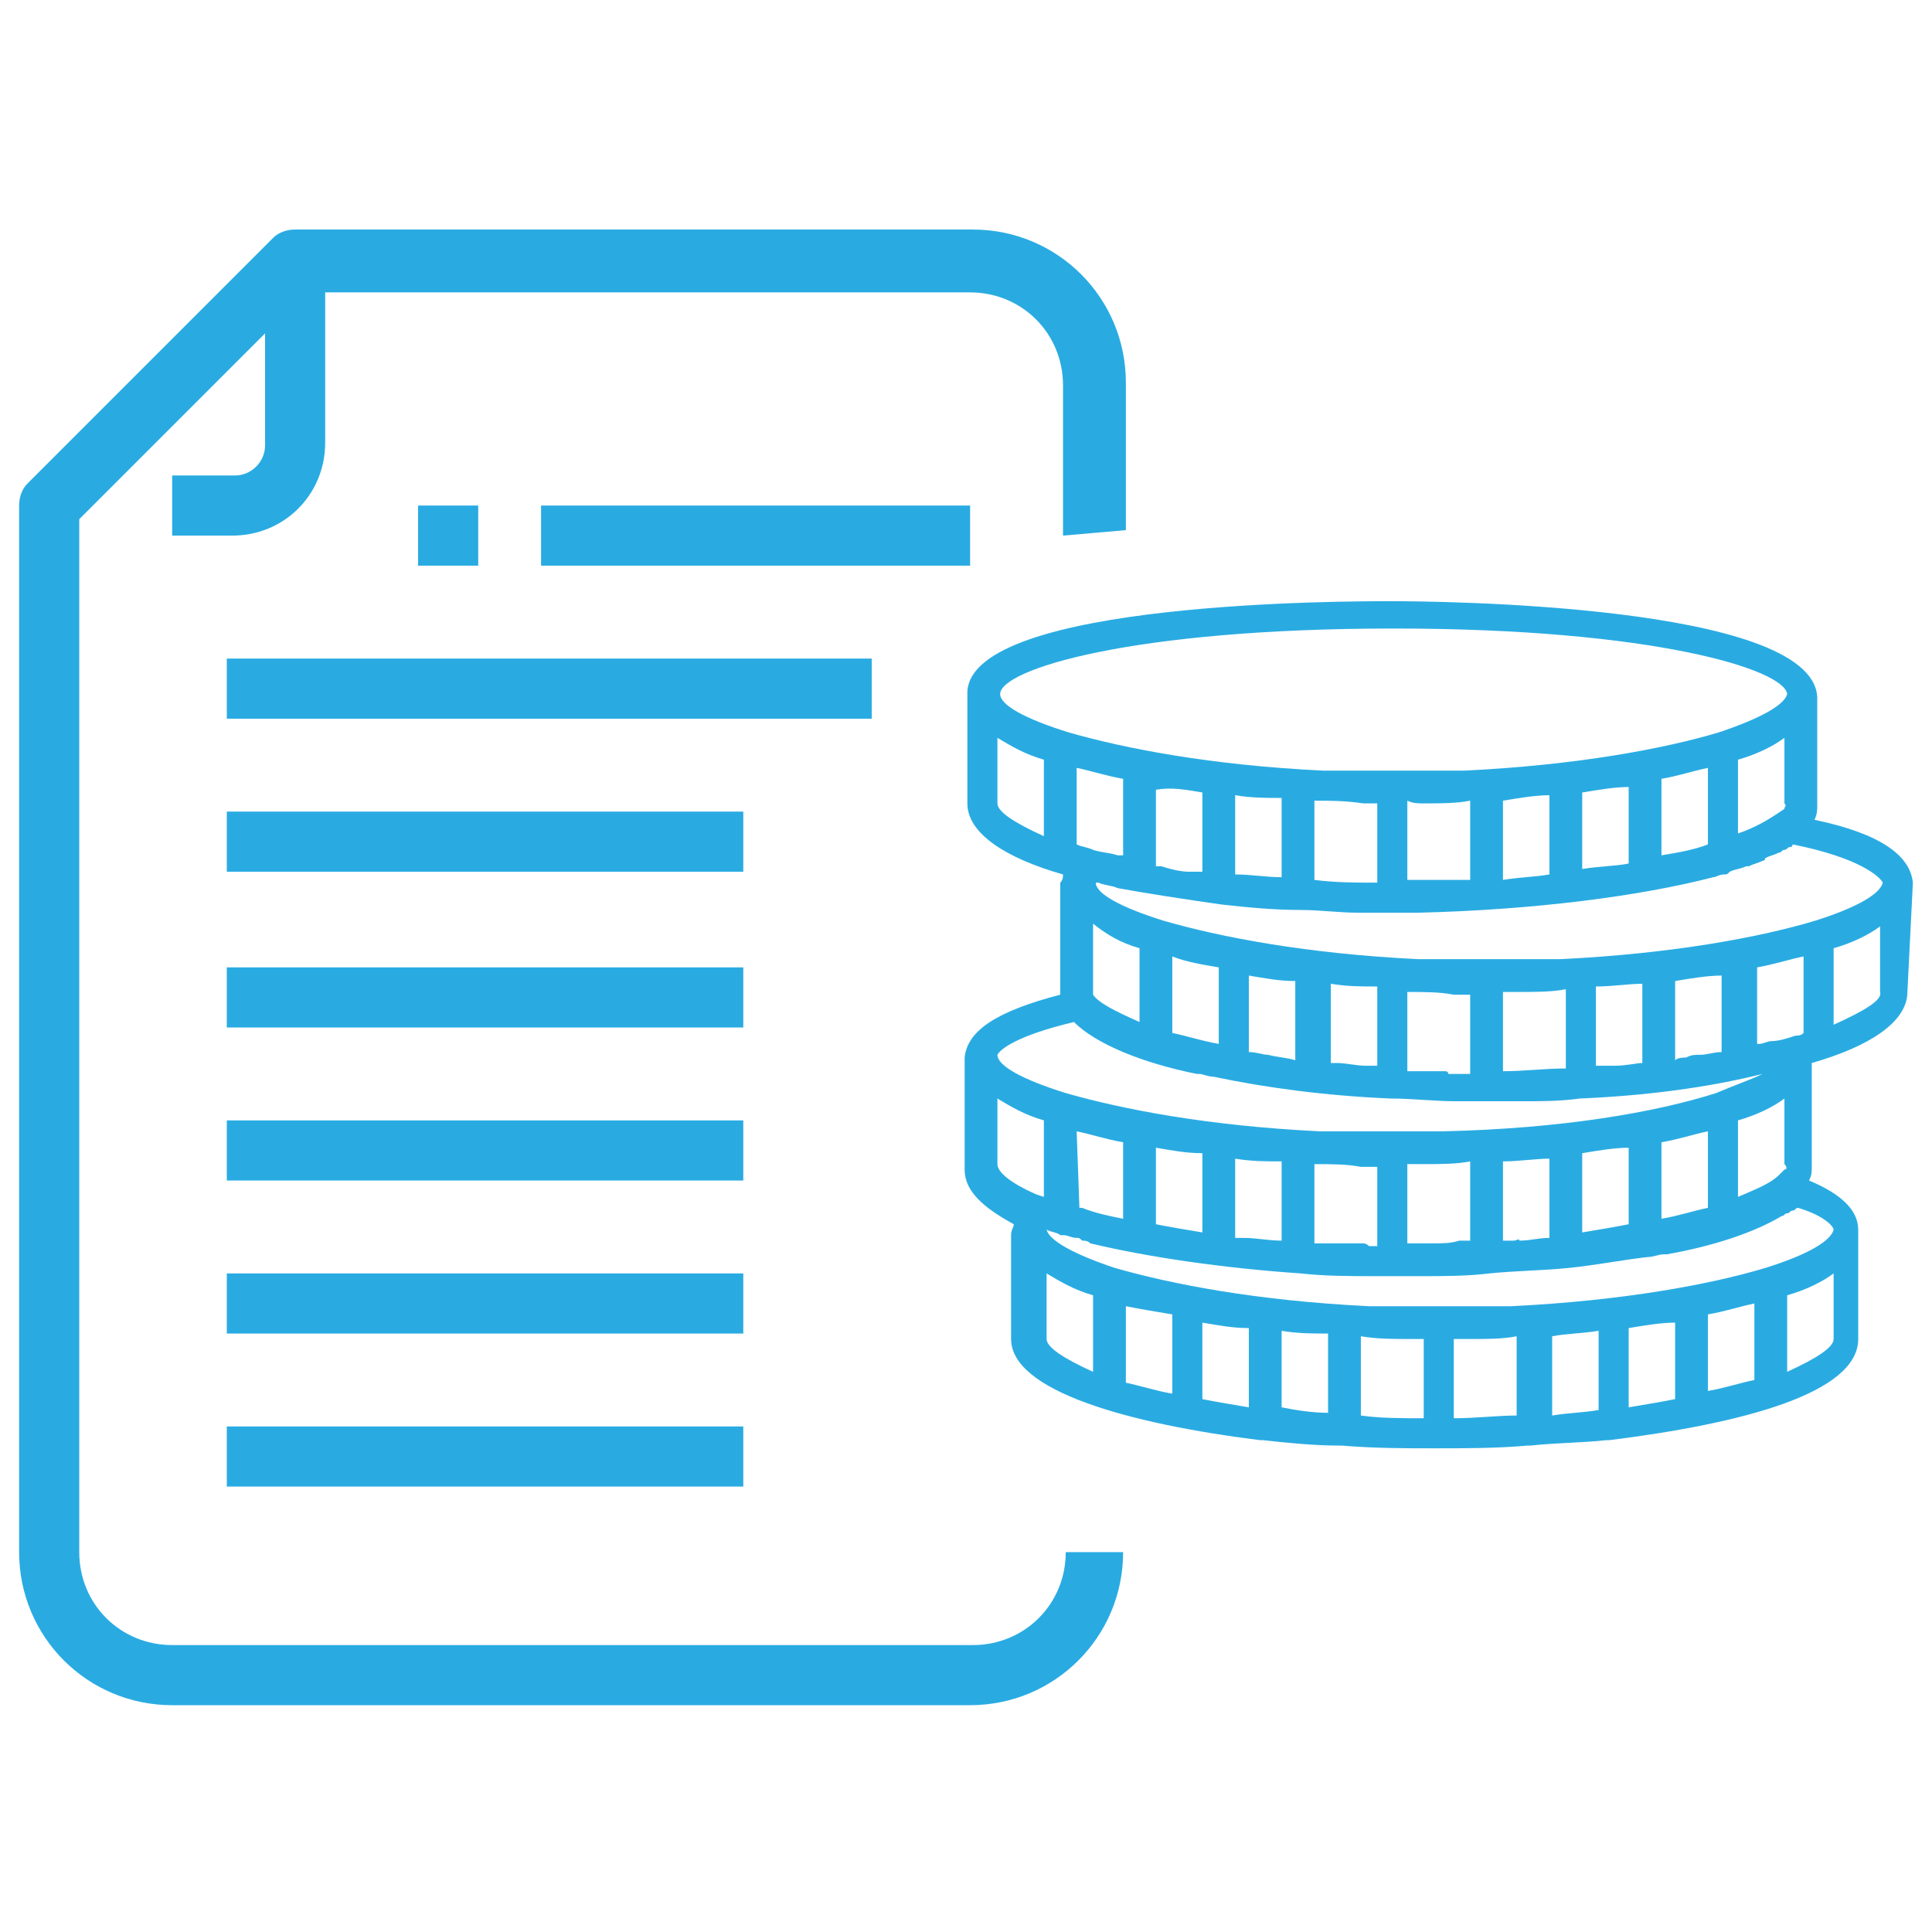 <?xml version="1.0" encoding="utf-8"?>
<!-- Generator: Adobe Illustrator 22.1.0, SVG Export Plug-In . SVG Version: 6.00 Build 0)  -->
<svg version="1.1" id="Layer_1" xmlns="http://www.w3.org/2000/svg" xmlns:xlink="http://www.w3.org/1999/xlink" x="0px" y="0px"
	 viewBox="0 0 70.7 70.7" style="enable-background:new 0 0 70.7 70.7;" xml:space="preserve">
<style type="text/css">
	.st0{fill:#CCCCCC;}
	.st1{fill:#29ABE2;}
</style>
<g>
	<g>
		<path class="st1" d="M41.2,19.4V14c0-3.1-2.5-5.6-5.6-5.6H10.8c-0.3,0-0.6,0.1-0.8,0.3l-9,9c-0.2,0.2-0.3,0.5-0.3,0.8v38.3
			c0,3.1,2.5,5.6,5.6,5.6h29.2c3.1,0,5.6-2.5,5.6-5.6H39c0,1.9-1.5,3.4-3.4,3.4H6.3c-1.9,0-3.4-1.5-3.4-3.4V19l8.3-8.3h24.3
			c1.9,0,3.4,1.5,3.4,3.4v5.5L41.2,19.4L41.2,19.4z"/>
	</g>
	<g>
		<path class="st1" d="M9.7,9.5v6.8c0,0.6-0.5,1.1-1.1,1.1H6.3v2.2h2.2c1.9,0,3.4-1.5,3.4-3.4V9.5H9.7z"/>
	</g>
	<g>
		<rect x="8.3" y="52.2" class="st1" width="18.9" height="2.2"/>
	</g>
	<g>
		<rect x="8.3" y="46.6" class="st1" width="18.9" height="2.2"/>
	</g>
	<g>
		<rect x="8.3" y="41" class="st1" width="18.9" height="2.2"/>
	</g>
	<g>
		<rect x="8.3" y="35.4" class="st1" width="18.9" height="2.2"/>
	</g>
	<g>
		<rect x="8.3" y="29.7" class="st1" width="18.9" height="2.2"/>
	</g>
	<g>
		<rect x="8.3" y="24.1" class="st1" width="23.6" height="2.2"/>
	</g>
	<g>
		<rect x="19.8" y="18.5" class="st1" width="15.7" height="2.2"/>
	</g>
	<g>
		<rect x="15.3" y="18.5" class="st1" width="2.2" height="2.2"/>
	</g>
	<path class="st1" d="M70,32.3c-0.1-1-1.2-1.8-3.6-2.3c0.1-0.2,0.1-0.4,0.1-0.5v-4h0c-0.2-3.4-14-3.5-15.6-3.5S35.6,22,35.4,25.3h0
		v0.1l0,0l0,0v4c0,1.1,1.4,2,3.5,2.6c0,0.1,0,0.2-0.1,0.3h0v0.1l0,0l0,0v4c-2.3,0.6-3.4,1.3-3.5,2.3h0v0.1l0,0l0,0v4
		c0,0.8,0.7,1.4,1.8,2c0,0.1-0.1,0.2-0.1,0.4h0V45l0,0l0,0v4c0,1.9,4.3,3.1,9.1,3.7c0,0,0.1,0,0.1,0c0,0,0,0,0,0
		c0.9,0.1,1.9,0.2,2.8,0.2c0,0,0,0,0.1,0c0,0,0,0,0,0c1.2,0.1,2.3,0.1,3.4,0.1c1.1,0,2.3,0,3.4-0.1c0,0,0,0,0,0c0,0,0,0,0.1,0
		c0.9-0.1,1.9-0.1,2.8-0.2c0,0,0,0,0,0c0,0,0.1,0,0.1,0c4.8-0.6,9.1-1.7,9.1-3.7v-4h0c0-0.7-0.6-1.3-1.8-1.8
		c0.1-0.2,0.1-0.3,0.1-0.5v-3.8c2.1-0.6,3.5-1.5,3.5-2.6L70,32.3L70,32.3z M65.3,42.8L65.1,43c-0.3,0.3-0.8,0.5-1.5,0.8V41
		c0.7-0.2,1.3-0.5,1.7-0.8v2.4C65.4,42.7,65.4,42.8,65.3,42.8z M52.4,45.5c-0.1,0-0.2,0-0.3,0c-0.2,0-0.4,0-0.6,0v-2.9
		c0.2,0,0.3,0,0.5,0c0,0,0.1,0,0.1,0c0.6,0,1.2,0,1.7-0.1v2.9c-0.1,0-0.2,0-0.4,0C53.1,45.5,52.8,45.5,52.4,45.5z M49.9,45.5
		c-0.3,0-0.5,0-0.8,0c0,0-0.1,0-0.1,0c-0.3,0-0.6,0-0.9,0v-2.9c0.6,0,1.2,0,1.7,0.1c0,0,0.1,0,0.1,0c0.2,0,0.3,0,0.5,0v2.9
		c-0.1,0-0.2,0-0.3,0C50,45.5,49.9,45.5,49.9,45.5z M39.5,44.2C39.5,44.2,39.4,44.2,39.5,44.2l-0.1-2.8c0.5,0.1,1.1,0.3,1.7,0.4v2.8
		c-0.5-0.1-1-0.2-1.5-0.4C39.6,44.2,39.5,44.2,39.5,44.2z M51.6,49c0.2,0,0.3,0,0.5,0v2.9c-0.8,0-1.6,0-2.3-0.1v-2.9
		C50.4,49,51,49,51.6,49C51.6,49,51.6,49,51.6,49z M53.8,49c0.6,0,1.2,0,1.7-0.1v2.9c-0.7,0-1.5,0.1-2.3,0.1V49
		C53.4,49,53.6,49,53.8,49C53.8,49,53.8,49,53.8,49z M58.5,48.7v2.9c-0.6,0.1-1.1,0.1-1.7,0.2v-2.9C57.3,48.8,57.9,48.8,58.5,48.7z
		 M59.6,48.6c0.6-0.1,1.2-0.2,1.7-0.2v2.8c-0.5,0.1-1.1,0.2-1.7,0.3V48.6z M62.5,48.1c0.6-0.1,1.2-0.3,1.7-0.4v2.8
		c-0.5,0.1-1.1,0.3-1.7,0.4V48.1z M42.9,48.1V51c-0.6-0.1-1.2-0.3-1.7-0.4v-2.8C41.7,47.9,42.3,48,42.9,48.1z M44,48.4
		c0.6,0.1,1.1,0.2,1.7,0.2v2.9c-0.6-0.1-1.2-0.2-1.7-0.3V48.4z M46.9,48.7c0.6,0.1,1.1,0.1,1.7,0.1v2.9c-0.6,0-1.2-0.1-1.7-0.2V48.7
		z M45.5,45.3c-0.1,0-0.1,0-0.2,0c0,0-0.1,0-0.1,0v-2.9c0.6,0.1,1.1,0.1,1.7,0.1v2.9C46.4,45.4,46,45.3,45.5,45.3z M44,42.2v2.9
		c-0.6-0.1-1.2-0.2-1.7-0.3V42C42.9,42.1,43.4,42.2,44,42.2z M55.4,45.4c-0.1,0-0.3,0-0.4,0v-2.9c0.6,0,1.2-0.1,1.7-0.1v2.9
		c-0.4,0-0.7,0.1-1.1,0.1C55.6,45.3,55.5,45.4,55.4,45.4z M57.9,45.1v-2.9c0.6-0.1,1.2-0.2,1.7-0.2v2.8C59.1,44.9,58.5,45,57.9,45.1
		z M60.8,41.8c0.6-0.1,1.2-0.3,1.7-0.4v2.8c-0.5,0.1-1.1,0.3-1.7,0.4V41.8z M52.9,39.2c-0.4,0-0.9,0-1.3,0c0,0,0,0-0.1,0v-2.9
		c0.6,0,1.2,0,1.7,0.1c0,0,0.1,0,0.1,0c0.2,0,0.3,0,0.5,0v2.9c-0.3,0-0.6,0-0.8,0C53,39.2,52.9,39.2,52.9,39.2z M39.4,30.9v-2.8
		c0.5,0.1,1.1,0.3,1.7,0.4v2.8c-0.1,0-0.1,0-0.2,0c-0.3-0.1-0.6-0.1-0.9-0.2C39.8,31,39.6,31,39.4,30.9z M49.9,29.4
		c0.2,0,0.3,0,0.5,0v2.9c-0.8,0-1.5,0-2.3-0.1v-2.9C48.7,29.3,49.2,29.3,49.9,29.4C49.8,29.4,49.9,29.4,49.9,29.4z M52.1,29.4
		c0.6,0,1.2,0,1.7-0.1v2.9c-0.1,0-0.2,0-0.3,0c0,0,0,0,0,0c-0.4,0-0.8,0-1.2,0c-0.1,0-0.1,0-0.2,0c-0.2,0-0.4,0-0.6,0v-2.9
		C51.7,29.4,51.9,29.4,52.1,29.4C52,29.4,52.1,29.4,52.1,29.4z M65.3,29.6L65.3,29.6L65,29.8c-0.3,0.2-0.8,0.5-1.4,0.7v-2.7
		c0.7-0.2,1.3-0.5,1.7-0.8v2.4C65.4,29.5,65.3,29.5,65.3,29.6z M57.9,31.8V29c0.6-0.1,1.2-0.2,1.7-0.2v2.8
		C59.1,31.7,58.5,31.7,57.9,31.8z M60.8,31.3v-2.8c0.6-0.1,1.2-0.3,1.7-0.4v2.8C62,31.1,61.4,31.2,60.8,31.3z M56.7,29.1V32
		c-0.6,0.1-1.1,0.1-1.7,0.2v-2.9C55.6,29.2,56.2,29.1,56.7,29.1z M45.2,32v-2.9c0.6,0.1,1.1,0.1,1.7,0.1v2.9
		C46.3,32.1,45.8,32,45.2,32z M44,29v2.9c-0.1,0-0.2,0-0.3,0c-0.1,0-0.1,0-0.2,0c-0.3,0-0.7-0.1-1-0.2c-0.1,0-0.1,0-0.2,0v-2.8
		C42.9,28.8,43.4,28.9,44,29z M50.2,39c-0.1,0-0.2,0-0.2,0c-0.4,0-0.7-0.1-1.1-0.1c-0.1,0-0.2,0-0.2,0c0,0,0,0,0,0V36
		c0.6,0.1,1.1,0.1,1.7,0.1V39C50.3,39,50.3,39,50.2,39z M46.4,38.6c-0.2,0-0.4-0.1-0.7-0.1v-2.8c0.6,0.1,1.1,0.2,1.7,0.2v2.9
		C47.1,38.7,46.8,38.7,46.4,38.6C46.5,38.6,46.4,38.6,46.4,38.6z M44.6,35.4v2.8c-0.6-0.1-1.2-0.3-1.7-0.4V35
		C43.4,35.2,44,35.3,44.6,35.4z M41.7,34.7v2.7c-0.9-0.4-1.5-0.7-1.7-1l0-0.1c0,0,0,0,0-0.1v-2.4C40.5,34.2,41,34.5,41.7,34.7z
		 M55.6,36.3c0.6,0,1.2,0,1.7-0.1v2.9c-0.8,0-1.5,0.1-2.3,0.1v-2.9C55.2,36.3,55.3,36.3,55.6,36.3C55.5,36.3,55.5,36.3,55.6,36.3z
		 M63,38.5c-0.3,0-0.5,0.1-0.8,0.1c-0.2,0-0.3,0-0.5,0.1c-0.1,0-0.3,0-0.4,0.1v-2.9c0.6-0.1,1.2-0.2,1.7-0.2L63,38.5
		C63.1,38.5,63,38.5,63,38.5z M59.1,39c-0.2,0-0.4,0-0.7,0v-2.9c0.6,0,1.2-0.1,1.7-0.1v2.9C59.9,38.9,59.5,39,59.1,39
		C59.2,39,59.1,39,59.1,39z M65.7,37.9c-0.3,0.1-0.6,0.2-0.9,0.2c-0.1,0-0.3,0.1-0.4,0.1c0,0-0.1,0-0.1,0v-2.8
		c0.6-0.1,1.2-0.3,1.7-0.4v2.8C65.9,37.9,65.8,37.9,65.7,37.9z M68.9,32.3c-0.1,0.4-0.9,0.9-2.5,1.4l0,0c-2,0.6-5.2,1.2-9.3,1.4
		c-0.2,0-0.4,0-0.6,0c-0.2,0-0.3,0-0.5,0c-0.5,0-1,0-1.5,0c-0.5,0-1,0-1.5,0c-0.2,0-0.3,0-0.5,0c-0.2,0-0.4,0-0.6,0
		c-4.1-0.2-7.2-0.8-9.3-1.4l0,0c-1.6-0.5-2.5-1-2.5-1.4c0,0,0,0,0,0c0,0,0.1,0,0.1,0c0.2,0.1,0.5,0.1,0.7,0.2
		c1.1,0.2,2.4,0.4,3.8,0.6c0,0,0,0,0,0c0,0,0,0,0,0c0.9,0.1,1.9,0.2,2.9,0.2c0,0,0,0,0,0c0,0,0,0,0,0c0.7,0,1.4,0.1,2.1,0.1
		c0.4,0,0.9,0,1.3,0c0.3,0,0.6,0,0.9,0c4.2-0.1,8.1-0.6,10.8-1.3c0.1,0,0.2-0.1,0.4-0.1c0.1,0,0.1,0,0.2-0.1
		c0.2-0.1,0.4-0.1,0.6-0.2c0,0,0.1,0,0.1,0c0.2-0.1,0.3-0.1,0.5-0.2c0,0,0.1,0,0.1-0.1c0.2-0.1,0.3-0.1,0.5-0.2
		c0.1,0,0.1-0.1,0.2-0.1c0.1,0,0.1-0.1,0.2-0.1c0,0,0.1,0,0.1-0.1C68.1,31.4,68.8,32.1,68.9,32.3z M51,23c9.5,0,14.3,1.5,14.4,2.4
		c-0.1,0.4-1,0.9-2.5,1.4l0,0c-2,0.6-5.2,1.2-9.3,1.4c-0.2,0-0.4,0-0.6,0c-0.2,0-0.3,0-0.5,0c-0.5,0-1,0-1.5,0c-0.5,0-1,0-1.5,0
		c-0.2,0-0.3,0-0.5,0c-0.2,0-0.4,0-0.6,0c-4.1-0.2-7.2-0.8-9.3-1.4l0,0c-1.6-0.5-2.5-1-2.5-1.4C36.6,24.5,41.4,23,51,23z M36.5,29.4
		V27c0.5,0.3,1,0.6,1.7,0.8v2.8C37.1,30.1,36.5,29.7,36.5,29.4z M39.3,37.4C39.3,37.4,39.3,37.4,39.3,37.4c0.8,0.8,2.5,1.5,4.5,1.9
		c0,0,0.1,0,0.1,0c0.1,0,0.3,0.1,0.5,0.1c1.9,0.4,4.1,0.7,6.5,0.8c0,0,0,0,0,0c0,0,0,0,0,0c0.8,0,1.6,0.1,2.4,0.1c0.4,0,0.7,0,1.1,0
		c0.4,0,0.8,0,1.2,0c0.8,0,1.5,0,2.2-0.1c0,0,0,0,0,0c0,0,0,0,0,0c2.4-0.1,4.7-0.4,6.7-0.9c-0.4,0.2-1,0.4-1.7,0.7l0,0
		c-2.2,0.7-5.6,1.3-10,1.4c-0.1,0-0.3,0-0.4,0c-0.1,0-0.3,0-0.4,0c-0.4,0-0.7,0-1.1,0c-0.5,0-1,0-1.5,0c-0.2,0-0.3,0-0.5,0
		c-0.2,0-0.4,0-0.6,0c-4.1-0.2-7.2-0.8-9.3-1.4l0,0c-1.6-0.5-2.5-1-2.5-1.4C36.6,38.4,37.2,37.9,39.3,37.4z M36.5,42.6v-2.4
		c0.5,0.3,1,0.6,1.7,0.8v2.8l-0.3-0.1l0,0C37,43.3,36.5,42.9,36.5,42.6z M38.3,49v-2.4c0.5,0.3,1,0.6,1.7,0.8v2.8
		C38.9,49.7,38.3,49.3,38.3,49z M65.4,50.2v-2.8c0.7-0.2,1.3-0.5,1.7-0.8V49C67.1,49.3,66.5,49.7,65.4,50.2z M67.1,45
		c-0.1,0.4-0.9,0.9-2.5,1.4l0,0c-2,0.6-5.2,1.2-9.3,1.4c-0.2,0-0.4,0-0.6,0c-0.2,0-0.3,0-0.5,0c-0.5,0-1,0-1.5,0c-0.5,0-1,0-1.5,0
		c-0.2,0-0.3,0-0.5,0c-0.2,0-0.4,0-0.6,0c-4.1-0.2-7.2-0.8-9.3-1.4l0,0c-1.5-0.5-2.4-1-2.5-1.4c0.2,0.1,0.4,0.1,0.5,0.2
		c0,0,0,0,0.1,0c0.2,0,0.3,0.1,0.5,0.1c0.1,0,0.1,0,0.2,0.1c0.1,0,0.2,0,0.3,0.1c2.1,0.5,4.8,0.9,7.7,1.1c0,0,0,0,0,0c0,0,0,0,0,0
		c0.9,0.1,1.8,0.1,2.7,0.1c0.2,0,0.5,0,0.7,0c0.3,0,0.6,0,1,0c0.8,0,1.7,0,2.5-0.1c0,0,0,0,0,0c0,0,0,0,0,0c1-0.1,1.9-0.1,2.9-0.2
		c0,0,0,0,0,0c0,0,0,0,0,0c1-0.1,2-0.3,2.9-0.4c0.2,0,0.4-0.1,0.6-0.1c0,0,0.1,0,0.1,0c1.7-0.3,3.2-0.8,4.2-1.4
		c0.1,0,0.1-0.1,0.2-0.1c0.1,0,0.1-0.1,0.2-0.1c0.1,0,0.1-0.1,0.2-0.1C66.8,44.5,67.1,44.9,67.1,45z M67.1,37.5v-2.8
		c0.7-0.2,1.3-0.5,1.7-0.8v2.4C68.9,36.6,68.2,37,67.1,37.5z"/>
</g>
</svg>
